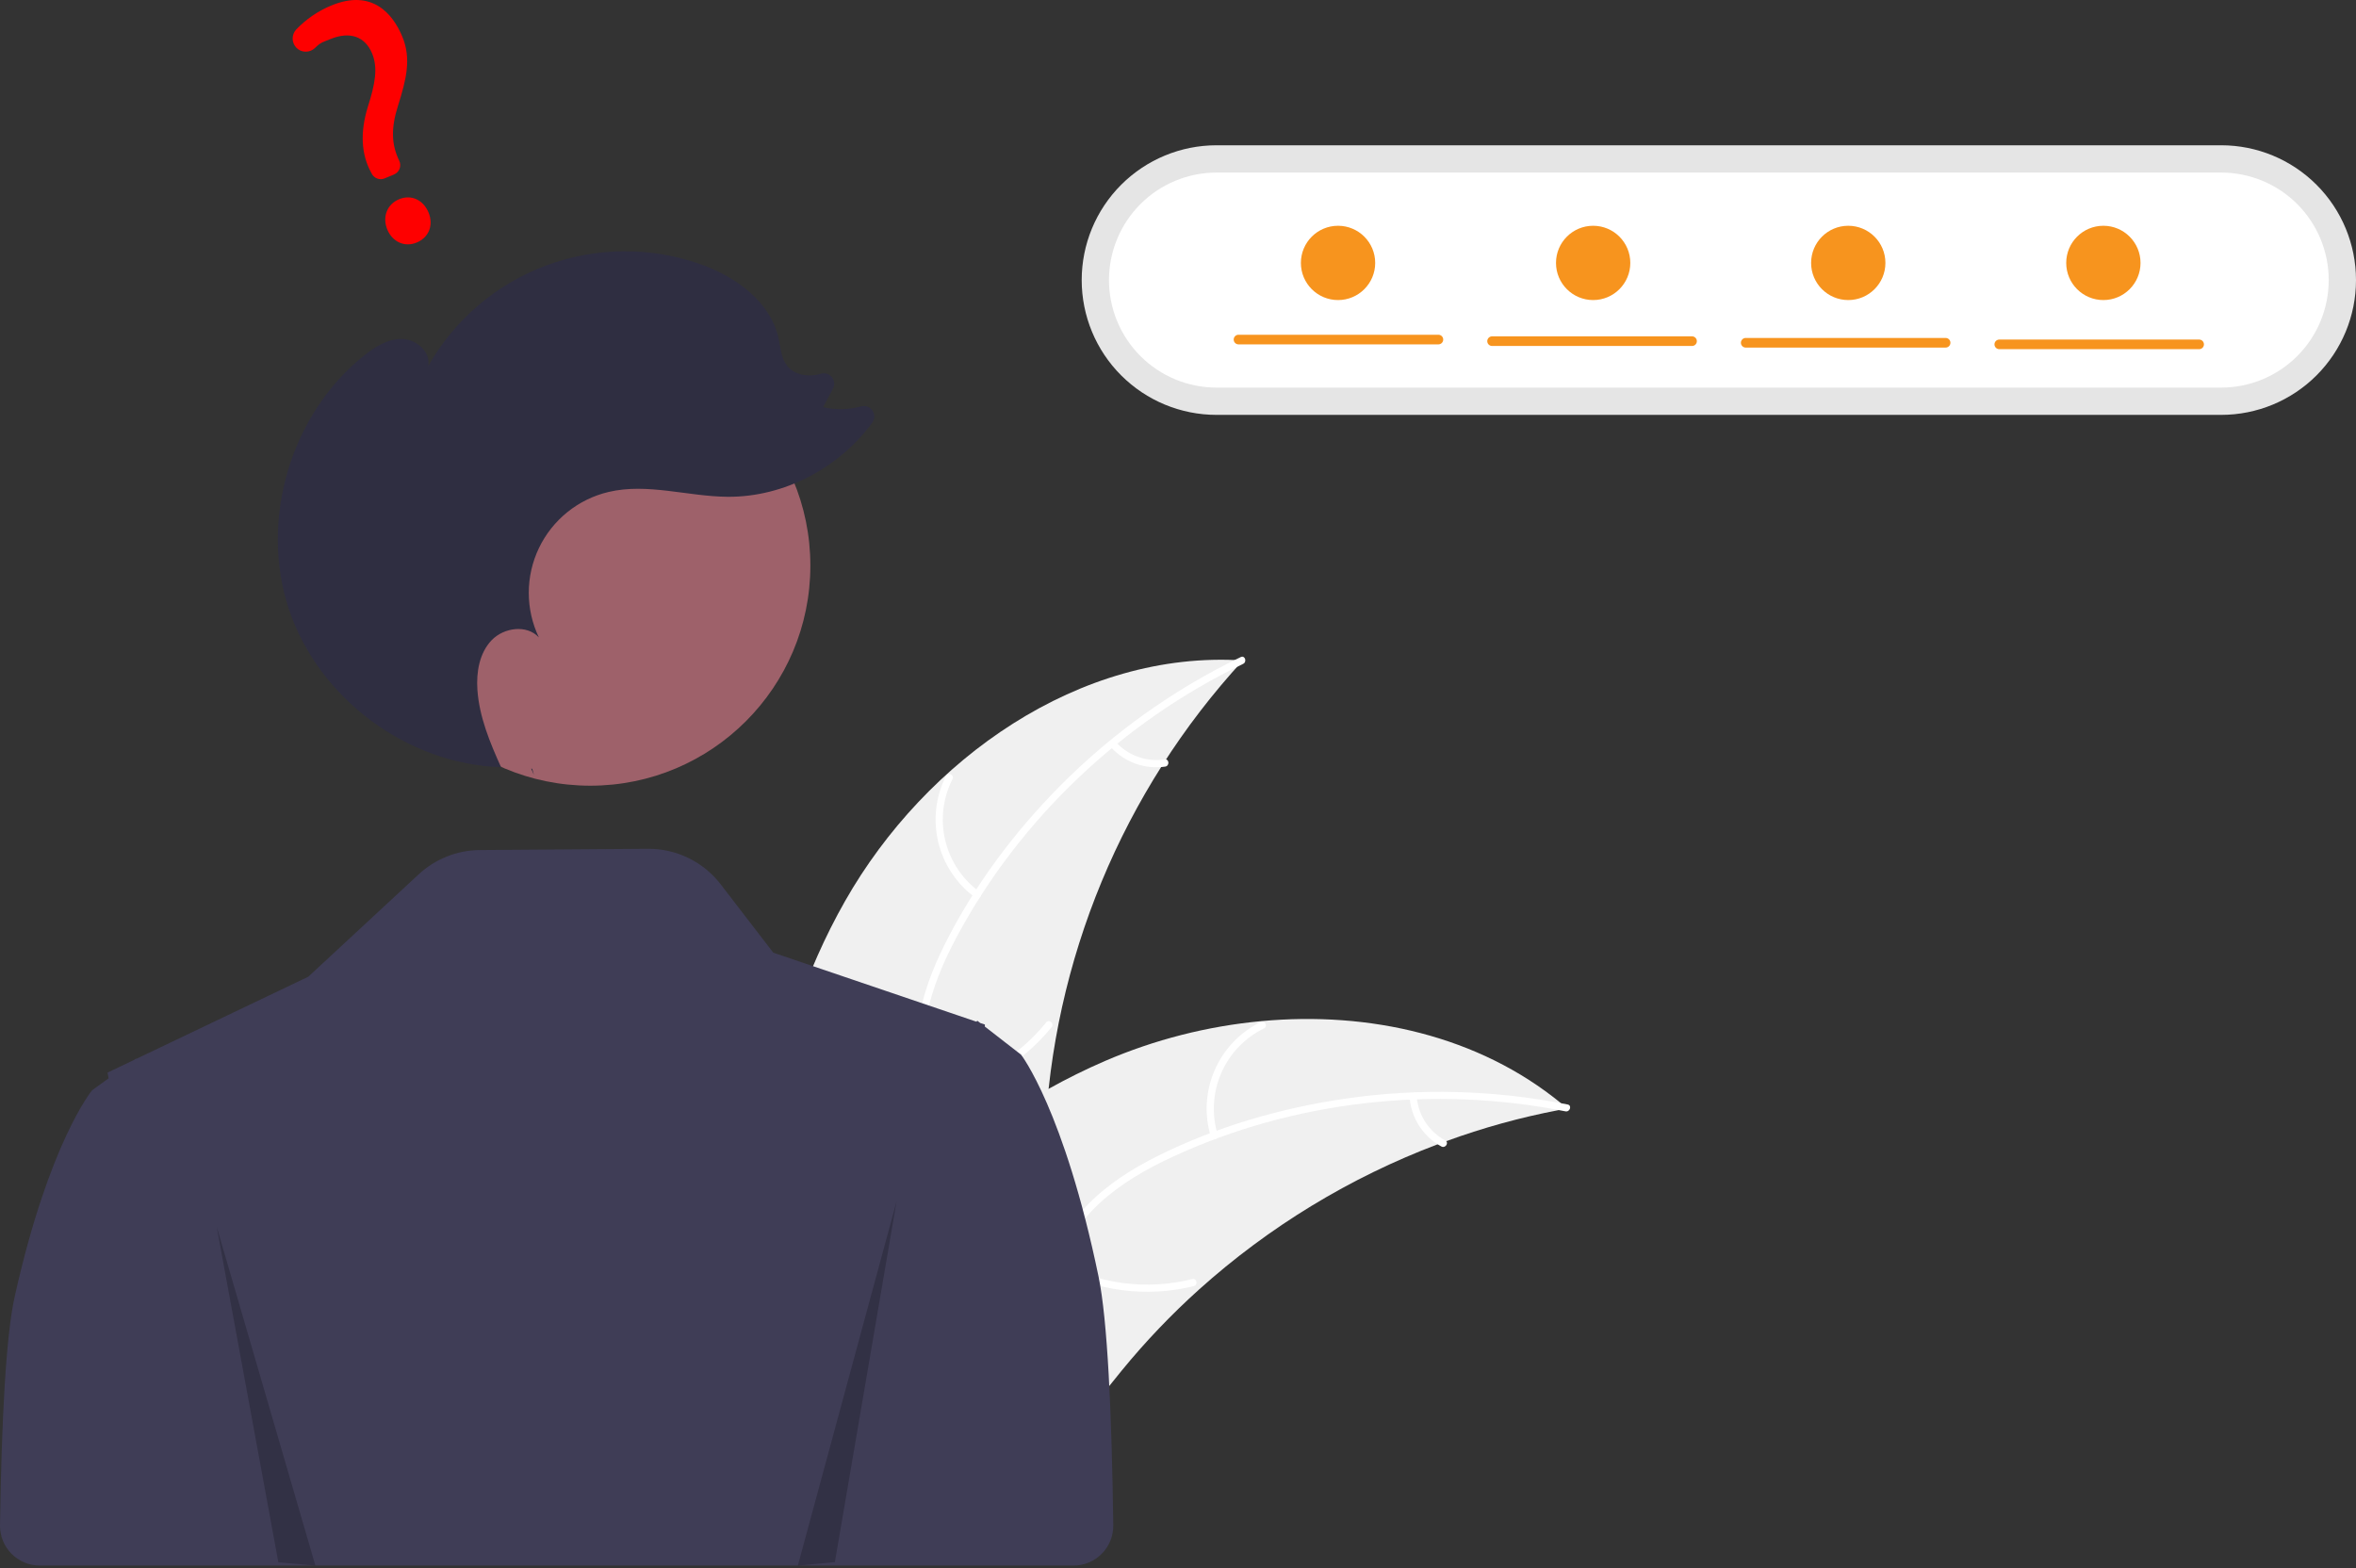 <svg width="335" height="223" viewBox="0 0 335 223" fill="none" xmlns="http://www.w3.org/2000/svg">
<rect x="0" y="0" width="335" height="223" fill="#333333" stroke="none"/>
<g clip-path="url(#clip0_482_8994)">
<path d="M120.165 128.126C131.645 107.931 153.544 92.424 176.727 93.918C159.627 112.513 149.655 136.558 148.577 161.797C148.196 171.532 148.787 182.4 142.323 189.69C138.301 194.226 132.153 196.422 126.109 196.883C120.064 197.344 114.02 196.252 108.056 195.164L106.61 195.609C106.059 172.385 108.684 148.322 120.165 128.126Z" fill="#F0F0F0"/>
<path d="M176.761 94.404C159.618 102.657 145.001 116.439 136.027 133.249C134.087 136.883 132.436 140.738 131.715 144.814C130.994 148.893 131.498 152.775 132.891 156.648C134.164 160.189 135.877 163.664 136.267 167.453C136.679 171.446 135.209 175.181 132.564 178.144C129.328 181.77 124.982 184.017 120.655 186.067C115.851 188.343 110.825 190.631 107.423 194.878C107.01 195.393 106.236 194.723 106.648 194.209C112.567 186.819 122.701 185.43 129.728 179.477C133.007 176.7 135.468 172.917 135.313 168.485C135.177 164.609 133.414 161.024 132.094 157.45C130.707 153.697 130.016 149.923 130.513 145.922C131.022 141.829 132.526 137.901 134.365 134.233C138.511 125.962 144.186 118.367 150.686 111.803C158.157 104.257 166.864 98.045 176.43 93.435C177.022 93.15 177.349 94.121 176.761 94.404Z" fill="white"/>
<path d="M138.656 127.631C136.028 125.709 134.168 122.916 133.41 119.75C132.651 116.584 133.042 113.251 134.514 110.347C134.814 109.761 135.739 110.199 135.439 110.786C134.064 113.488 133.7 116.592 134.412 119.539C135.125 122.486 136.867 125.081 139.325 126.856C139.859 127.242 139.186 128.015 138.656 127.631Z" fill="white"/>
<path d="M132.009 154.938C138.594 153.976 144.575 150.567 148.758 145.391C149.172 144.877 149.947 145.547 149.533 146.06C145.17 151.438 138.939 154.973 132.084 155.959C131.43 156.052 131.359 155.031 132.009 154.938V154.938Z" fill="white"/>
<path d="M158.663 105.517C159.525 106.472 160.611 107.199 161.823 107.631C163.035 108.063 164.335 108.187 165.607 107.993C166.259 107.891 166.33 108.913 165.682 109.014C164.276 109.222 162.84 109.083 161.5 108.609C160.159 108.134 158.956 107.339 157.994 106.292C157.895 106.201 157.834 106.076 157.825 105.941C157.815 105.807 157.856 105.674 157.941 105.57C158.03 105.468 158.156 105.405 158.291 105.395C158.426 105.385 158.56 105.429 158.663 105.517Z" fill="white"/>
<path d="M222.852 157.627C222.447 157.702 222.042 157.777 221.633 157.86C216.189 158.899 210.839 160.378 205.635 162.282C205.231 162.423 204.823 162.572 204.423 162.724C191.934 167.447 180.431 174.447 170.498 183.369C166.549 186.923 162.876 190.772 159.51 194.884C154.863 200.562 150.276 207.088 144.203 210.79C143.574 211.183 142.921 211.537 142.248 211.85L107.264 197.339C107.201 197.266 107.134 197.201 107.071 197.128L105.647 196.612C105.806 196.388 105.976 196.159 106.134 195.935C106.226 195.805 106.325 195.677 106.417 195.547C106.48 195.461 106.544 195.375 106.597 195.294C106.618 195.266 106.639 195.237 106.657 195.216C106.709 195.135 106.766 195.065 106.816 194.992C107.759 193.709 108.714 192.43 109.679 191.156C109.682 191.148 109.682 191.148 109.693 191.143C117.072 181.453 125.324 172.293 134.704 164.677C134.986 164.448 135.271 164.211 135.569 163.989C139.816 160.579 144.335 157.523 149.08 154.849C151.683 153.394 154.358 152.071 157.095 150.886C164.172 147.838 171.685 145.922 179.357 145.208C194.653 143.788 210.232 147.275 221.963 156.884C222.263 157.13 222.556 157.373 222.852 157.627Z" fill="#F0F0F0"/>
<path d="M222.59 158.038C203.933 154.306 183.964 156.511 166.679 164.529C162.942 166.263 159.302 168.347 156.272 171.168C153.241 173.99 151.306 177.393 150.086 181.324C148.971 184.918 148.247 188.723 146.277 191.984C144.201 195.42 140.78 197.517 136.883 198.291C132.116 199.238 127.293 198.415 122.604 197.447C117.399 196.371 112.008 195.172 106.734 196.515C106.095 196.677 105.88 195.676 106.518 195.514C115.694 193.178 124.621 198.17 133.816 197.647C138.106 197.404 142.349 195.865 144.894 192.233C147.119 189.057 147.869 185.133 148.967 181.484C150.12 177.653 151.84 174.224 154.646 171.328C157.516 168.366 161.082 166.136 164.758 164.314C173.049 160.206 182.152 157.559 191.295 156.232C201.803 154.705 212.495 154.987 222.908 157.065C223.553 157.194 223.23 158.167 222.59 158.038V158.038Z" fill="white"/>
<path d="M172.16 161.626C171.218 158.51 171.415 155.16 172.716 152.175C174.016 149.19 176.335 146.765 179.259 145.332C179.851 145.045 180.326 145.952 179.733 146.24C177.008 147.569 174.848 149.829 173.643 152.61C172.438 155.392 172.267 158.513 173.16 161.41C173.354 162.04 172.352 162.252 172.16 161.626Z" fill="white"/>
<path d="M150.412 179.427C156.249 182.624 163.077 183.503 169.533 181.889C170.173 181.728 170.388 182.729 169.749 182.889C163.027 184.556 155.924 183.627 149.857 180.288C149.279 179.969 149.837 179.11 150.412 179.427Z" fill="white"/>
<path d="M201.448 156.015C201.561 157.297 201.991 158.53 202.698 159.605C203.406 160.68 204.369 161.562 205.502 162.172C206.084 162.484 205.525 163.342 204.947 163.033C203.699 162.353 202.636 161.377 201.852 160.191C201.067 159.006 200.585 157.646 200.448 156.231C200.423 156.099 200.451 155.962 200.523 155.849C200.596 155.736 200.709 155.655 200.84 155.623C200.973 155.595 201.111 155.62 201.225 155.694C201.339 155.767 201.419 155.883 201.448 156.015Z" fill="white"/>
<path d="M156.21 181.567C151.31 157.878 145.186 149.98 145.186 149.98L142.846 148.165L140.033 145.98L140.046 145.699L139.379 145.472L139.222 145.35L138.965 145.153L138.924 145.197L138.837 145.288L126.105 140.96L109.952 135.473L102.473 125.751C101.255 124.168 99.686 122.888 97.891 122.012C96.095 121.136 94.121 120.688 92.124 120.703L68.236 120.88C65.006 120.904 61.902 122.135 59.534 124.332L43.833 138.895L19.368 150.58L19.326 150.539L19.069 150.722L15.289 152.529L15.445 153.341L13.106 155.03C13.106 155.03 6.981 162.379 2.082 184.422C0.836 190.03 0.222 202.062 0.001 216.888C-0.011 217.638 0.128 218.383 0.407 219.079C0.686 219.775 1.101 220.409 1.627 220.943C2.154 221.478 2.781 221.902 3.473 222.192C4.165 222.481 4.907 222.631 5.657 222.631H136.331V222.631H152.64C153.39 222.631 154.132 222.481 154.823 222.192C155.515 221.903 156.142 221.479 156.668 220.945C157.194 220.411 157.609 219.778 157.889 219.083C158.169 218.387 158.307 217.643 158.297 216.894C158.081 200.761 157.468 187.65 156.21 181.567Z" fill="#3F3D56"/>
<path d="M172.976 20.659C167.892 20.659 163.016 22.679 159.421 26.274C155.826 29.869 153.807 34.744 153.807 39.828C153.807 44.912 155.826 49.788 159.421 53.383C163.016 56.978 167.892 58.997 172.976 58.997H315.831C320.915 58.997 325.79 56.978 329.385 53.383C332.98 49.788 335 44.912 335 39.828C335 34.744 332.98 29.869 329.385 26.274C325.79 22.679 320.915 20.659 315.831 20.659H172.976Z" fill="#E5E5E5"/>
<path d="M172.976 24.539C168.921 24.539 165.032 26.15 162.164 29.017C159.297 31.884 157.686 35.773 157.686 39.828C157.686 43.883 159.297 47.773 162.164 50.64C165.032 53.507 168.921 55.118 172.976 55.118H315.831C319.886 55.118 323.775 53.507 326.642 50.64C329.51 47.773 331.121 43.883 331.121 39.828C331.121 35.773 329.51 31.884 326.642 29.017C323.775 26.15 319.886 24.539 315.831 24.539H172.976Z" fill="white"/>
<path d="M83.931 111.729C101.215 111.729 115.226 97.718 115.226 80.434C115.226 63.15 101.215 49.139 83.931 49.139C66.647 49.139 52.636 63.15 52.636 80.434C52.636 97.718 66.647 111.729 83.931 111.729Z" fill="#9E616A"/>
<path d="M75.925 110.197C75.791 109.902 75.658 109.607 75.525 109.311C75.576 109.312 75.627 109.32 75.678 109.321L75.925 110.197Z" fill="#2F2E41"/>
<path d="M51.766 50.562C53.348 49.299 55.198 48.138 57.222 48.203C59.246 48.268 61.298 50.096 60.879 52.077C64.596 45.495 70.512 40.433 77.59 37.78C84.667 35.126 92.453 35.05 99.581 37.564C104.61 39.339 109.543 42.889 110.698 48.096C110.995 49.432 111.059 50.898 111.893 51.983C112.945 53.352 114.959 53.661 116.616 53.18C116.633 53.175 116.649 53.17 116.666 53.165C116.946 53.07 117.248 53.06 117.534 53.138C117.819 53.217 118.075 53.378 118.267 53.603C118.46 53.828 118.58 54.105 118.613 54.4C118.646 54.694 118.59 54.991 118.453 55.253L117.03 57.907C118.824 58.307 120.688 58.267 122.463 57.791C122.758 57.714 123.069 57.73 123.355 57.837C123.641 57.943 123.886 58.136 124.058 58.388C124.23 58.639 124.32 58.938 124.315 59.243C124.31 59.548 124.211 59.844 124.032 60.09C119.339 66.533 111.499 70.694 103.499 70.645C97.813 70.61 92.068 68.65 86.534 69.958C84.393 70.464 82.393 71.442 80.679 72.822C78.966 74.202 77.584 75.948 76.633 77.932C75.683 79.916 75.188 82.087 75.186 84.287C75.185 86.487 75.675 88.659 76.623 90.644C74.922 88.785 71.636 89.225 69.897 91.049C68.158 92.872 67.708 95.593 67.883 98.106C68.151 101.951 69.657 105.573 71.245 109.098C57.932 108.679 45.341 99.341 41.103 86.71C36.846 74.026 41.307 58.905 51.766 50.562Z" fill="#2F2E41"/>
<path opacity="0.2" d="M30.803 174.415L39.58 222.172L44.847 222.631L30.803 174.415Z" fill="black"/>
<path opacity="0.2" d="M127.489 170.813L118.712 222.138L113.445 222.631L127.489 170.813Z" fill="black"/>
<path d="M59.252 34.489C57.569 35.192 55.813 34.422 55.077 32.658C54.329 30.867 55.027 29.049 56.737 28.335C58.447 27.621 60.172 28.393 60.932 30.213C61.68 32.005 60.989 33.764 59.252 34.489ZM56.028 24.811L54.69 25.37C54.356 25.508 53.982 25.515 53.642 25.39C53.303 25.266 53.023 25.018 52.857 24.697L52.791 24.568C51.351 21.971 51.186 18.815 52.303 15.192C53.338 11.943 53.768 9.657 52.903 7.587C51.904 5.193 49.769 4.443 47.047 5.529C45.992 5.97 45.656 5.963 44.825 6.787C44.644 6.969 44.429 7.112 44.191 7.208C43.954 7.305 43.7 7.353 43.444 7.349C43.196 7.346 42.952 7.293 42.725 7.194C42.499 7.094 42.294 6.95 42.124 6.77C41.797 6.423 41.614 5.965 41.611 5.488C41.609 5.011 41.788 4.55 42.111 4.2C43.508 2.738 45.192 1.582 47.058 0.804C52.906 -1.638 55.85 1.967 57.198 5.193C58.515 8.349 57.774 11.277 56.583 15.069C55.585 18.221 55.643 20.555 56.777 22.877C56.859 23.053 56.904 23.243 56.911 23.436C56.917 23.63 56.885 23.823 56.815 24.003C56.745 24.184 56.639 24.349 56.504 24.487C56.369 24.626 56.207 24.736 56.028 24.811L56.028 24.811Z" fill="#FE0000"/>
<path d="M204.531 48.971H176.108C176.018 48.971 175.928 48.954 175.844 48.92C175.761 48.886 175.685 48.836 175.621 48.772C175.557 48.708 175.506 48.633 175.471 48.549C175.436 48.466 175.419 48.377 175.419 48.286C175.419 48.196 175.436 48.107 175.471 48.023C175.506 47.94 175.557 47.864 175.621 47.801C175.685 47.737 175.761 47.687 175.844 47.653C175.928 47.618 176.018 47.601 176.108 47.602H204.531C204.711 47.603 204.884 47.676 205.012 47.804C205.139 47.932 205.211 48.105 205.211 48.286C205.211 48.467 205.139 48.641 205.012 48.769C204.884 48.897 204.711 48.97 204.531 48.971Z" fill="#F7941E"/>
<path d="M240.587 49.199H212.164C212.073 49.2 211.984 49.183 211.9 49.148C211.817 49.114 211.741 49.064 211.677 49C211.613 48.937 211.562 48.861 211.527 48.778C211.492 48.694 211.474 48.605 211.474 48.515C211.474 48.424 211.492 48.335 211.527 48.252C211.562 48.168 211.613 48.093 211.677 48.029C211.741 47.965 211.817 47.915 211.9 47.881C211.984 47.847 212.073 47.829 212.164 47.83H240.587C240.677 47.829 240.766 47.847 240.85 47.881C240.934 47.915 241.01 47.965 241.074 48.029C241.138 48.093 241.189 48.168 241.223 48.252C241.258 48.335 241.276 48.424 241.276 48.515C241.276 48.605 241.258 48.694 241.223 48.778C241.189 48.861 241.138 48.937 241.074 49C241.01 49.064 240.934 49.114 240.85 49.148C240.766 49.183 240.677 49.2 240.587 49.199Z" fill="#F7941E"/>
<path d="M276.643 49.428H248.22C248.039 49.426 247.866 49.354 247.739 49.225C247.612 49.097 247.54 48.924 247.54 48.743C247.54 48.562 247.612 48.389 247.739 48.26C247.866 48.132 248.039 48.059 248.22 48.058H276.643C276.733 48.058 276.823 48.075 276.906 48.109C276.99 48.143 277.066 48.194 277.13 48.257C277.194 48.321 277.245 48.396 277.28 48.48C277.314 48.563 277.332 48.653 277.332 48.743C277.332 48.833 277.314 48.923 277.28 49.006C277.245 49.089 277.194 49.165 277.13 49.229C277.066 49.292 276.99 49.343 276.906 49.377C276.823 49.411 276.733 49.428 276.643 49.428H276.643Z" fill="#F7941E"/>
<path d="M312.699 49.655H284.276C284.095 49.654 283.922 49.581 283.795 49.453C283.668 49.325 283.596 49.151 283.596 48.971C283.596 48.79 283.668 48.617 283.795 48.488C283.922 48.36 284.095 48.287 284.276 48.286H312.699C312.88 48.287 313.053 48.36 313.18 48.488C313.307 48.617 313.379 48.79 313.379 48.971C313.379 49.151 313.307 49.325 313.18 49.453C313.053 49.581 312.88 49.654 312.699 49.655Z" fill="#F7941E"/>
<path d="M190.257 42.67C193.174 42.67 195.539 40.305 195.539 37.388C195.539 34.47 193.174 32.105 190.257 32.105C187.339 32.105 184.974 34.47 184.974 37.388C184.974 40.305 187.339 42.67 190.257 42.67Z" fill="#F7941E"/>
<path d="M226.53 42.67C229.448 42.67 231.813 40.305 231.813 37.388C231.813 34.47 229.448 32.105 226.53 32.105C223.613 32.105 221.248 34.47 221.248 37.388C221.248 40.305 223.613 42.67 226.53 42.67Z" fill="#F7941E"/>
<path d="M262.804 42.67C265.722 42.67 268.087 40.305 268.087 37.388C268.087 34.47 265.722 32.105 262.804 32.105C259.887 32.105 257.522 34.47 257.522 37.388C257.522 40.305 259.887 42.67 262.804 42.67Z" fill="#F7941E"/>
<path d="M299.078 42.67C301.996 42.67 304.361 40.305 304.361 37.388C304.361 34.47 301.996 32.105 299.078 32.105C296.161 32.105 293.796 34.47 293.796 37.388C293.796 40.305 296.161 42.67 299.078 42.67Z" fill="#F7941E"/>
</g>
<defs>
<clipPath id="clip0_482_8994">
<rect width="335" height="222.631" fill="white"/>
</clipPath>
</defs>
</svg>
